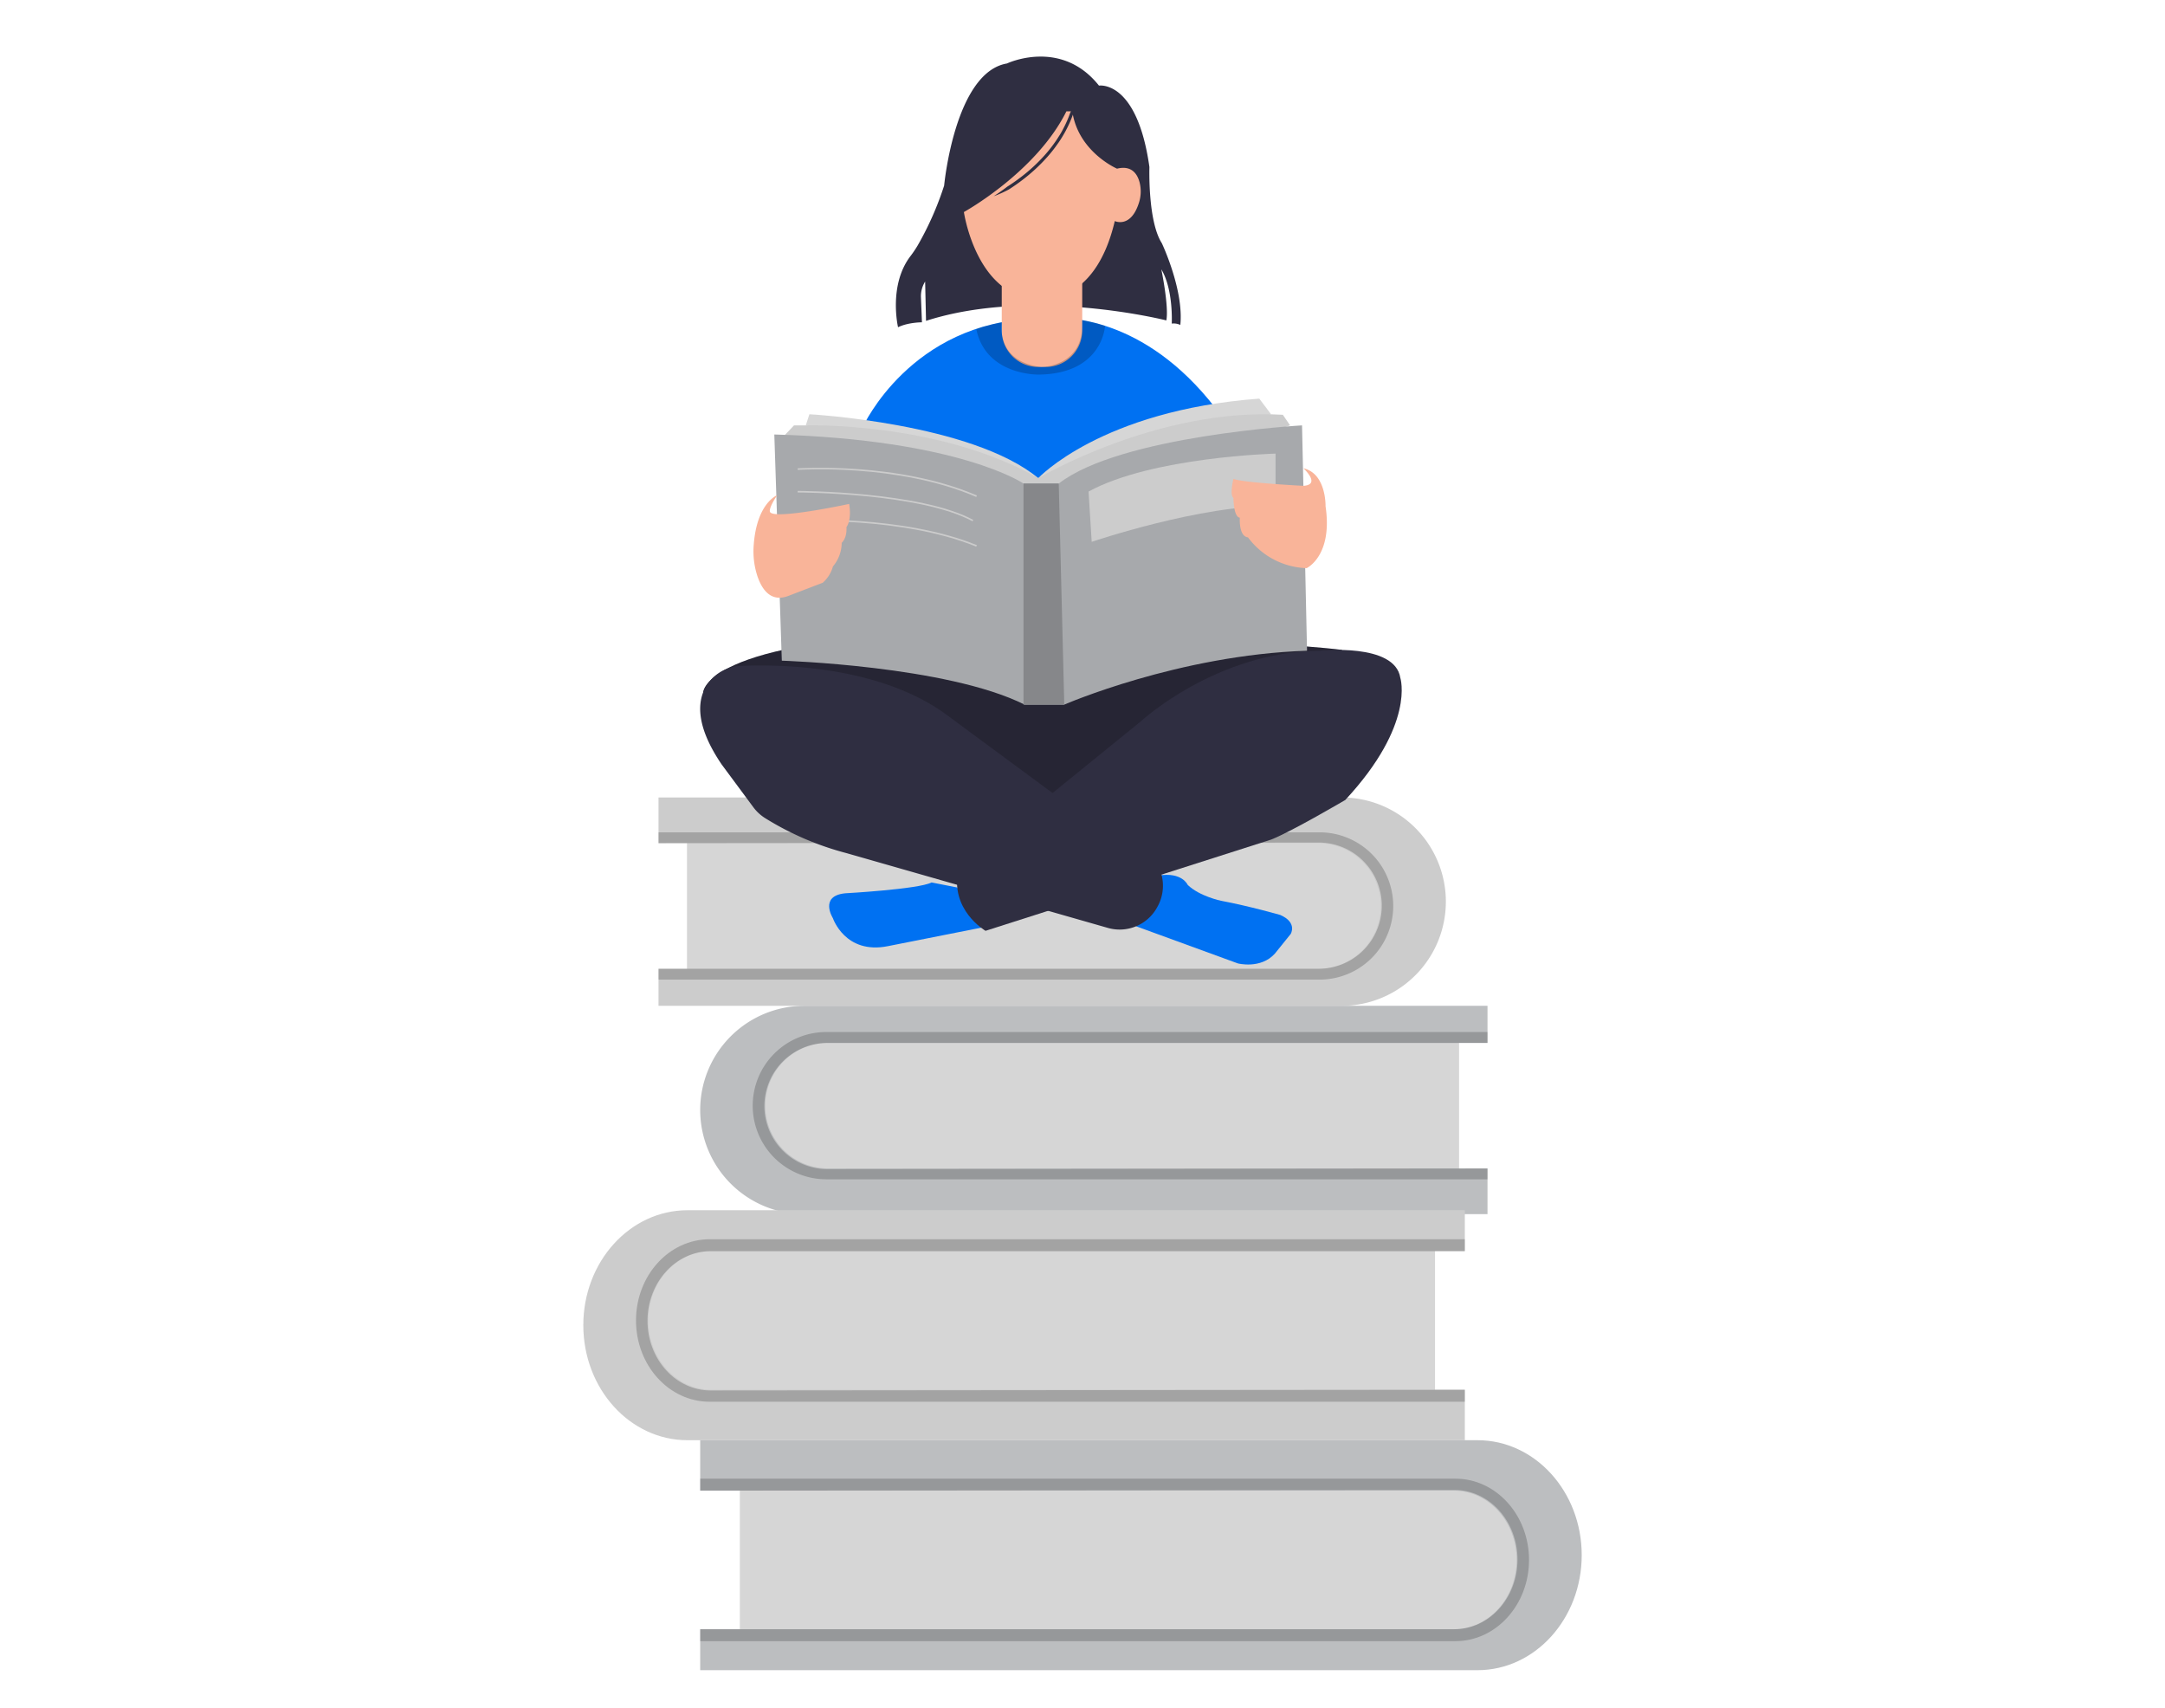 <svg id="b824a7e9-cfdf-41f0-bab7-ca4a436aafbf" data-name="Layer 1" xmlns="http://www.w3.org/2000/svg" width="865.76" height="682.89" viewBox="0 0 865.76 682.89"><path d="M274.71,332.79h253a25.58,25.58,0,0,1,25.58,25.58v5.2a25.58,25.58,0,0,1-25.58,25.58h-253a0,0,0,0,1,0,0V332.79a0,0,0,0,1,0,0Z" fill="#d6d6d6"/><path d="M263.33,318.85h273.2a41.65,41.65,0,0,1,41.65,41.65h0a41.66,41.66,0,0,1-41.65,41.66H263.33V387.34H527.06a25.11,25.11,0,0,0,25.11-25.1h0a25.11,25.11,0,0,0-25.11-25.11H263.33Z" fill="#ccc"/><path d="M263.33,337.13v-4.34H527.69a29.45,29.45,0,0,1,29.45,29.45h0a29.44,29.44,0,0,1-29.45,29.44H263.33v-4.34h264a25.22,25.22,0,0,0,25.23-25.23h0a25.23,25.23,0,0,0-25.25-25.23Z" opacity="0.2"/><path d="M304.92,415.16h253a25.58,25.58,0,0,1,25.58,25.58v5.2a25.58,25.58,0,0,1-25.58,25.58h-253a0,0,0,0,1,0,0V415.16a0,0,0,0,1,0,0Z" transform="translate(888.39 886.68) rotate(-180)" fill="#d6d6d6"/><path d="M594.84,485.46H321.65A41.66,41.66,0,0,1,280,443.81h0a41.66,41.66,0,0,1,41.66-41.65H594.84V417H331.11A25.11,25.11,0,0,0,306,442.08h0a25.11,25.11,0,0,0,25.1,25.11H594.84Z" fill="#bcbec0"/><path d="M594.84,467.19v4.33H330.48A29.44,29.44,0,0,1,301,442.08h0a29.45,29.45,0,0,1,29.44-29.45H594.84V417H330.9a25.24,25.24,0,0,0-25.24,25.23h0a25.22,25.22,0,0,0,25.26,25.23Z" opacity="0.2"/><path d="M258.18,498.28H545.63a28.22,28.22,0,0,1,28.22,28.22v5.74a28.22,28.22,0,0,1-28.22,28.22H258.18a0,0,0,0,1,0,0V498.28A0,0,0,0,1,258.18,498.28Z" transform="translate(832.03 1058.74) rotate(-180)" fill="#d6d6d6"/><path d="M585.77,575.84H274.91c-23,0-41.65-20.58-41.65-46h0c0-25.38,18.65-45.95,41.65-45.95H585.77v16.34H284.38c-13.87,0-25.11,12.4-25.11,27.7h0c0,15.3,11.24,27.71,25.11,27.71H585.77Z" fill="#ccc"/><path d="M585.77,555.68v4.78h-302c-16.26,0-29.44-14.55-29.44-32.49h0c0-17.94,13.18-32.48,29.44-32.48h302v4.78H284.16c-13.94,0-25.23,12.46-25.23,27.84h0c0,15.39,11.31,27.85,25.25,27.84Z" opacity="0.2"/><path d="M295.85,591.22H579.36a28.22,28.22,0,0,1,28.22,28.22v5.74a28.22,28.22,0,0,1-28.22,28.22H295.85a0,0,0,0,1,0,0V591.22a0,0,0,0,1,0,0Z" fill="#d6d6d6"/><path d="M280,575.84H590.85c23,0,41.66,20.57,41.66,45.95h0c0,25.39-18.65,46-41.66,46H280V651.41h301.4c13.86,0,25.11-12.41,25.11-27.7h0c0-15.3-11.25-27.71-25.11-27.71H280Z" fill="#bcbec0"/><path d="M280,596v-4.78H582c16.26,0,29.44,14.54,29.44,32.49h0c0,17.94-13.18,32.48-29.44,32.48H280v-4.78H581.61c13.93,0,25.23-12.47,25.23-27.84h0c0-15.39-11.31-27.85-25.26-27.84Z" opacity="0.2"/><path d="M486.06,163.17c-28.69-37-60.28-36.62-67.73-36-1.35.12-2.7.19-4.05.23-50.08,1.31-69.12,43.05-69.12,43.05v34.14h140.9Z" fill="#0071f2"/><path d="M322.22,170.08l1.45-4.45s64.91,3.51,91.52,25.54c0,0,25.17-27.09,88.39-31.79l4.7,6.25L414.89,198.4Z" fill="#d6d6d6"/><path d="M281.2,276.8s.48-21.68,101.5-23.49h65.6s75.36,4.7,88.53,6.57L417.44,322.32Z" fill="#2f2e41"/><path d="M281.2,276.8s.48-21.68,101.5-23.49h65.6s75.36,4.7,88.53,6.57L417.44,322.32Z" opacity="0.2"/><path d="M382.7,354.83l-10.17-2c-5.15,2.71-34.59,4.34-34.59,4.34-10.48,1.08-4.88,9.93-4.88,9.93s4.88,14.64,22,11.2l39.19-7.76Z" fill="#0071f2"/><path d="M454.28,370.34,495,385.2s9.15,2.39,14.81-3.92l6.32-7.84s2.83-4.53-4.14-7.6c0,0-12.2-3.51-23.74-5.69,0,0-8.49-1.74-13.29-6.32,0,0-2.19-5.32-11.76-3.75Z" fill="#0071f2"/><path d="M359.12,130.84s-3.9-16.57,4.81-28.23a45.19,45.19,0,0,0,3-4.4,124.58,124.58,0,0,0,10.62-24s4.25-45.29,25.12-48.83c0,0,21.59-10.26,36.8,8.85,0,0,15.22-2.48,20.17,32.55,0,0-.71,21.59,4.95,30.43,0,0,8.85,18.62,7.41,32.71a6.35,6.35,0,0,0-3.43-.54s.72-13.55-4.16-21.68c0,0,3.07,14.81,2,20.41,0,0-53.47-13.55-96.1.18l-.36-15.71h0a11,11,0,0,0-1.67,6.29l.4,10S363.15,128.86,359.12,130.84Z" fill="#2f2e41"/><path d="M400.62,111.33h32.15a0,0,0,0,1,0,0v20.81a14.59,14.59,0,0,1-14.59,14.59h-3a14.59,14.59,0,0,1-14.59-14.59V111.33a0,0,0,0,1,0,0Z" fill="#f9b499"/><path d="M428.8,44.5h-2.35c-12.1,24.38-41,40.28-41,40.28s4.94,34.14,29.75,34.86c0,0,22.46,3.43,30.59-31.25,0,0,6.28,3,9.58-7.07a14.77,14.77,0,0,0,.32-8.48c-.9-3.33-3.21-6.83-9-5.4C446.68,67.44,431.14,60.75,428.8,44.5Z" fill="#f9b499"/><path d="M397.37,78.46q2.79-1.81,5.41-3.82c1.86-1.17,3.65-2.43,5.39-3.76A67.78,67.78,0,0,0,417.8,62a52.77,52.77,0,0,0,4.07-5.14c.65-.88,1.21-1.82,1.8-2.73s1.12-1.88,1.61-2.86a43.52,43.52,0,0,0,2.62-6l.66-1.51.59-1.54.3-.77.26-.78.53-1.58a38.5,38.5,0,0,1-1.15,6.6,46,46,0,0,1-2.69,6.15c-.5,1-1.09,2-1.65,2.93s-1.18,1.89-1.84,2.79a55.54,55.54,0,0,1-4.16,5.26,69.6,69.6,0,0,1-9.81,9.07c-1.77,1.36-3.6,2.63-5.47,3.84A46.23,46.23,0,0,1,397.37,78.46Z" fill="#2f2e41"/><path d="M390.4,131.53a78.75,78.75,0,0,1,10.22-2.65s-2.85,15.63,15.76,17.86c0,0,17.54,0,16.39-18.73a67,67,0,0,1,9.12,2.27s-.85,19.13-26.44,19.49C415.45,149.77,394.2,150.31,390.4,131.53Z" opacity="0.2"/><path d="M313.92,173.86l3.6-3.78h4.7s53-1.67,93,21.09c0,0,47.57-28.26,97.78-25.33l2.89,4.24L432.77,198.4l-117-19.15Z" fill="#ccc"/><path d="M309.64,173.72l3,90.44s65.92,2,97.06,17.56h15.91s45.71-19.88,97.06-21.53l-2-90.11s-72.73,4.11-97.29,23.26H409.29S383.76,175.78,309.64,173.72Z" fill="#a7a9ac"/><path d="M390.38,198.69c-31.36-13.54-71-10.84-71.39-10.81l0-.63c.39,0,40.18-2.74,71.68,10.86Z" fill="#ccc"/><path d="M388.91,208.43c-21-11.39-69.45-11.52-69.94-11.52v-.63c.49,0,49.1.13,70.24,11.6Z" fill="#ccc"/><path d="M390.38,218.56c-29.57-12.11-71-10.11-71.39-10.09l0-.63c.42,0,42-2,71.67,10.14Z" fill="#ccc"/><path d="M436.56,216.64s44.26-15,73.52-14.27v-21s-49.31,1.26-74.78,15.17Z" fill="#ccc"/><polygon points="425.59 281.72 409.29 281.72 409.29 193.34 423.38 193.34 425.59 281.72" fill="#a7a9ac"/><polygon points="425.59 281.72 409.29 281.72 409.29 193.34 423.38 193.34 425.59 281.72" opacity="0.2"/><path d="M378.58,285.83l45.52,33.6c7.94,5.95,22.21,14.2,32.12,19.72a17.14,17.14,0,0,1,7,22.7c-.2.39-.4.77-.61,1.14A17.08,17.08,0,0,1,443,371L338.48,341.1a117.72,117.72,0,0,1-32.53-14,17.17,17.17,0,0,1-4.69-4.34L288.62,305.7c-9.14-13.44-10.1-23-7.1-29.69a16.89,16.89,0,0,1,14.79-9.77C311.41,265.58,351.65,266,378.58,285.83Z" fill="#2f2e41"/><path d="M383.28,347.6l73-59.24s30-27.82,71.53-28.18c0,0,30-3.25,32.16,10.83,0,0,6.14,18.55-22,48.84,0,0-21.39,12.58-29.62,15.83L394.11,372.17S379.66,363.86,383.28,347.6Z" fill="#2f2e41"/><path d="M310.79,198s-8.11,3-9.38,19.8a31.93,31.93,0,0,0,1.18,11.63c1.65,5.54,5.26,11.84,12.9,8.74L329,233a13.24,13.24,0,0,0,4.07-6.5,14.89,14.89,0,0,0,3.52-9.49s2.17-1.69,1.9-6.26c0,0,2.17-2.56,1.08-9.26,0,0-30.89,6.65-31.7,3.06C307.9,204.58,307.19,203.38,310.79,198Z" fill="#f9b499"/><path d="M521.24,187.25s7.14,6.49,0,7c0,0-24.18-1.23-28-2.78,0,0-1.61,6.31,0,7.66,0,0,0,7.59,2.56,7.86,0,0-.54,7.45,3.25,7.86a30.42,30.42,0,0,0,23.45,12.32s10.55-4.87,7.57-24.79C530.08,202.41,530.41,189.3,521.24,187.25Z" fill="#f9b499"/></svg>